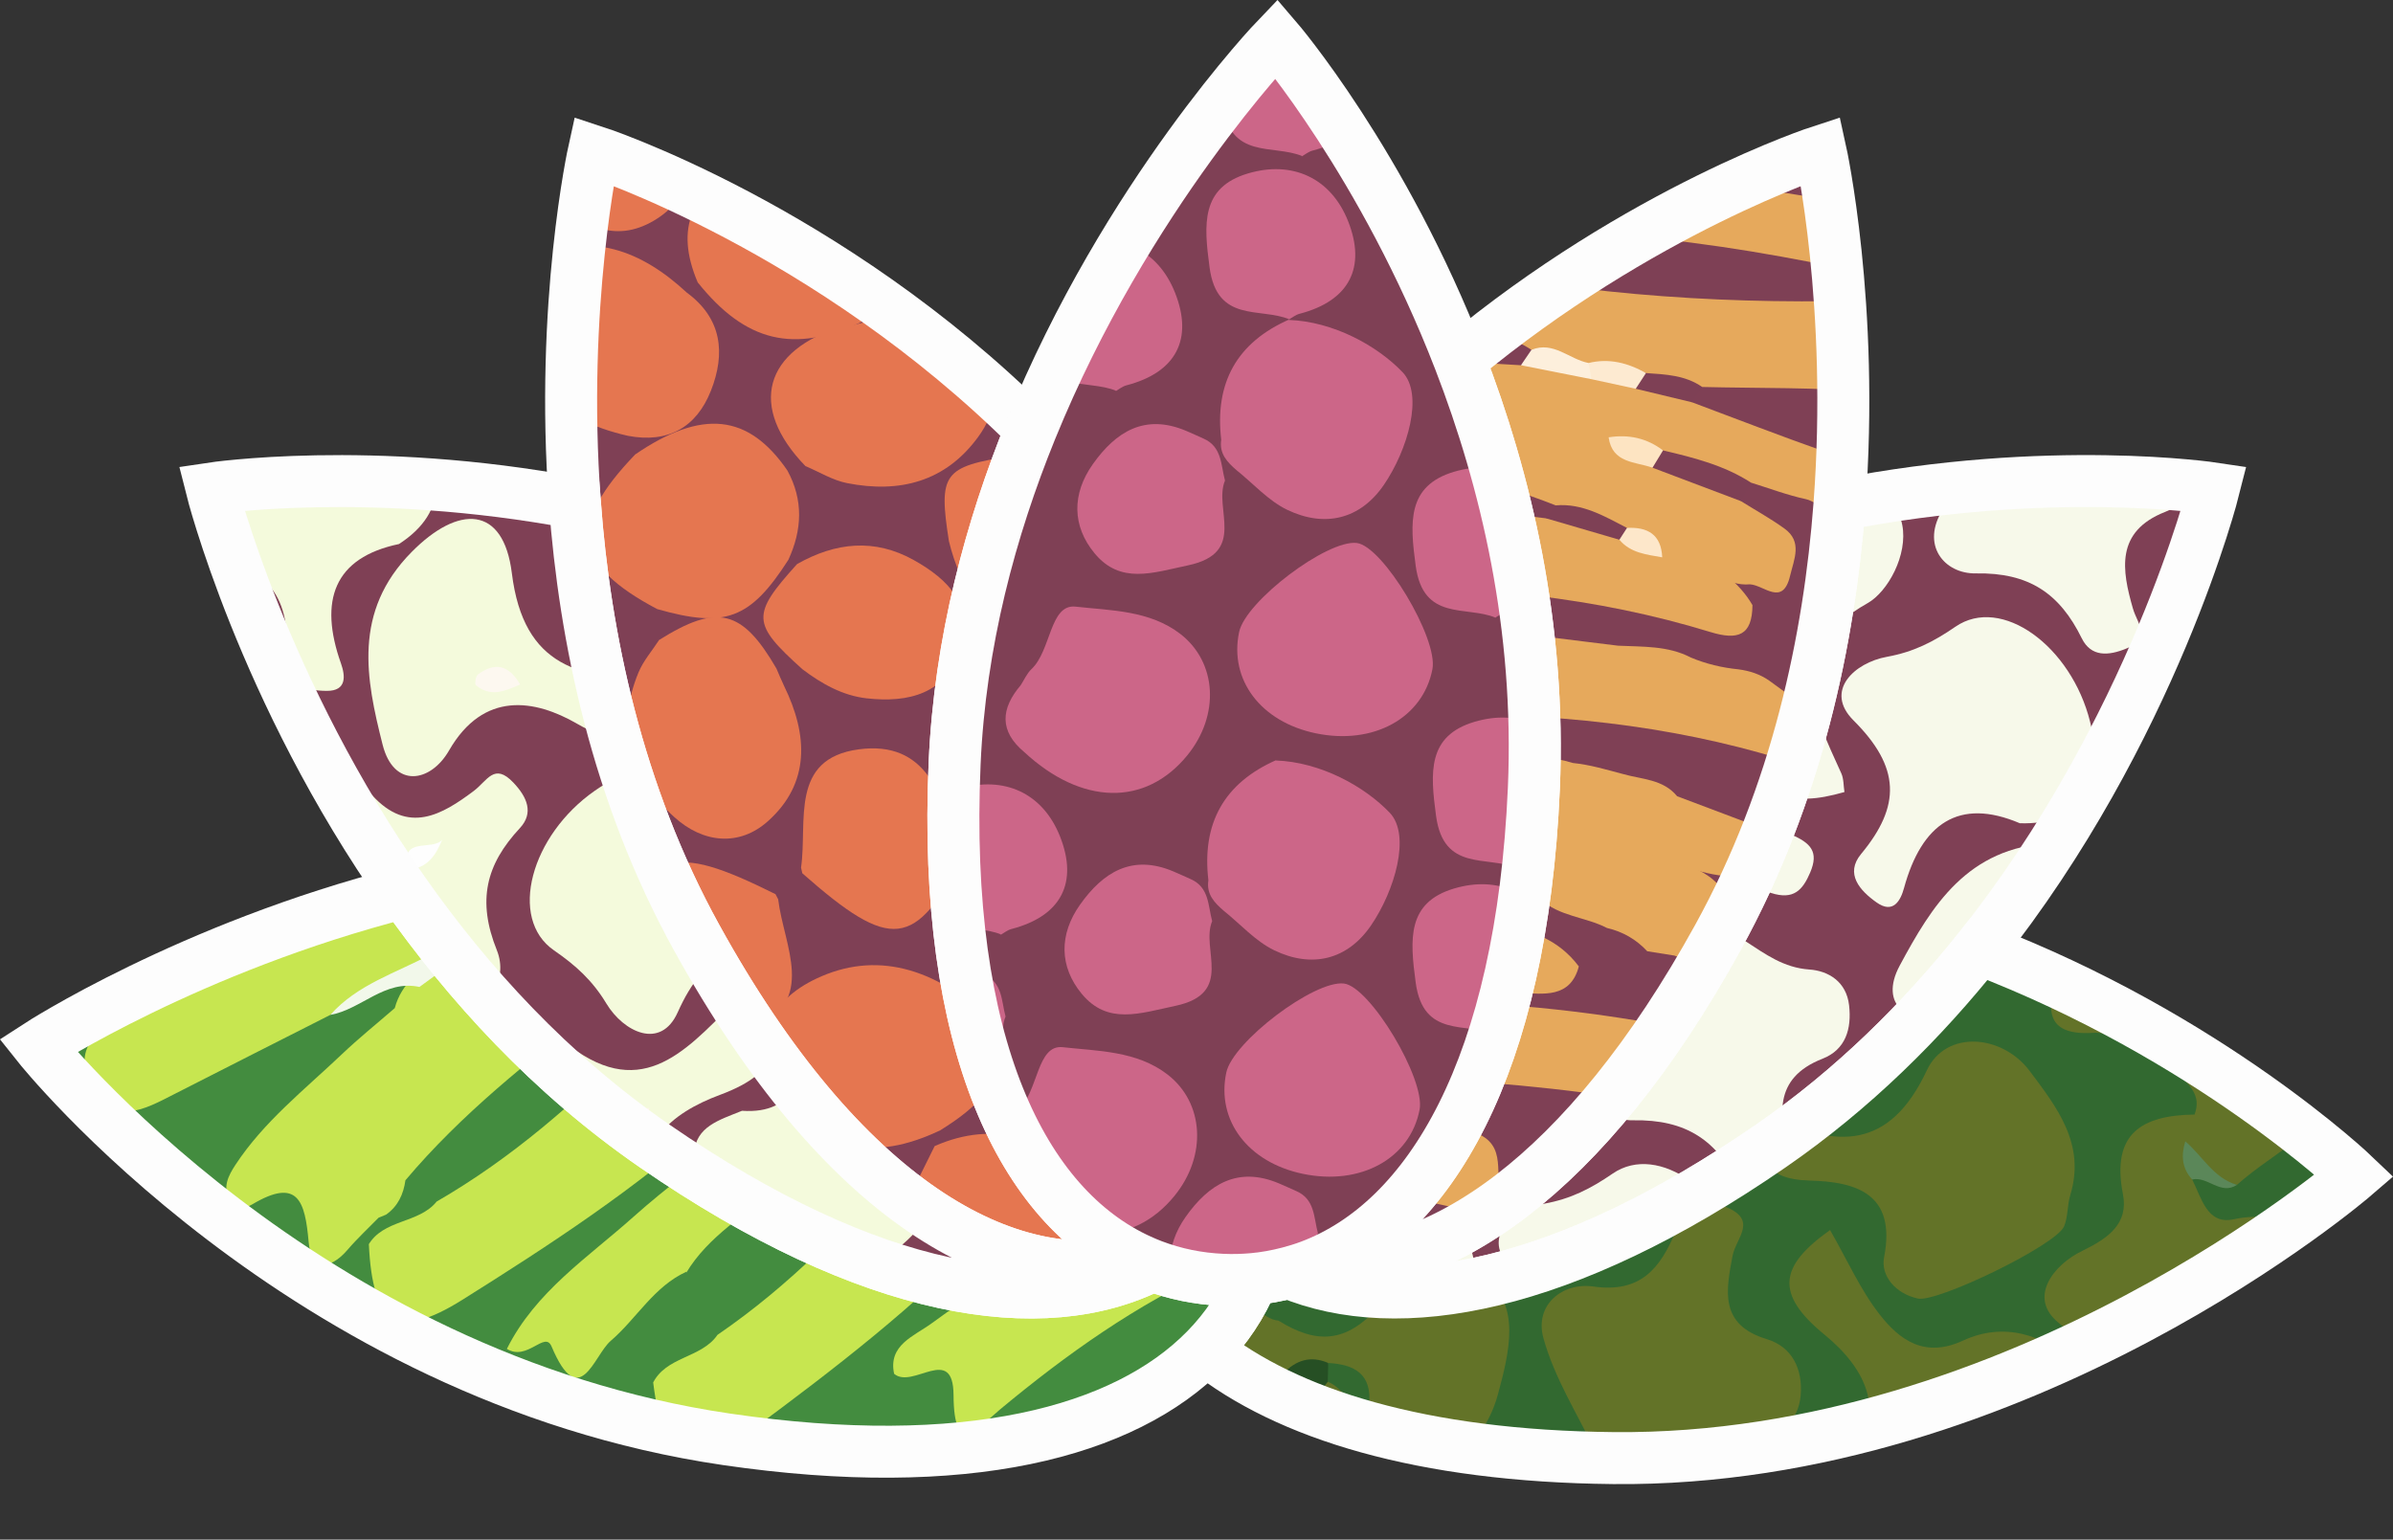 <!-- Generator: Adobe Illustrator 21.0.2, SVG Export Plug-In  -->
<svg version="1.1"
	 xmlns="http://www.w3.org/2000/svg" xmlns:xlink="http://www.w3.org/1999/xlink" xmlns:a="http://ns.adobe.com/AdobeSVGViewerExtensions/3.0/"
	 x="0px" y="0px" width="184.145px" height="118.484px" viewBox="0 0 184.145 118.484"
	 style="enable-background:new 0 0 184.145 118.484;" xml:space="preserve">
<rect x="0" y="0" width="184.145" height="118.484" fill="#333333" stroke="none"/>
<style type="text/css">
	.st0{clip-path:url(#SVGID_8_);fill:#F7F9EA;}
	.st1{clip-path:url(#SVGID_9_);fill:#8CC53E;}
	.st2{clip-path:url(#SVGID_9_);fill:#637328;}
	.st3{clip-path:url(#SVGID_9_);fill:#D2EB73;}
	.st4{clip-path:url(#SVGID_9_);fill:#5B8759;}
	.st5{clip-path:url(#SVGID_9_);fill:#DDF096;}
	.st6{clip-path:url(#SVGID_9_);fill:#264F24;}
	.st7{clip-path:url(#SVGID_9_);fill:#326930;}
	.st8{clip-path:url(#SVGID_10_);fill:#C7E650;}
	.st9{clip-path:url(#SVGID_10_);fill:#F2F8EA;}
	.st10{clip-path:url(#SVGID_11_);fill:#E57650;}
	.st11{clip-path:url(#SVGID_12_);fill:#FCEAD1;}
	.st12{clip-path:url(#SVGID_12_);fill:#F4FADC;}
	.st13{clip-path:url(#SVGID_12_);fill:#FDF5EA;}
	.st14{clip-path:url(#SVGID_12_);fill:#FCF1E1;}
	.st15{clip-path:url(#SVGID_12_);fill:#FEFEFE;}
	.st16{clip-path:url(#SVGID_12_);fill:#FDF8F0;}
	.st17{clip-path:url(#SVGID_13_);fill:#E6A95C;}
	.st18{clip-path:url(#SVGID_13_);fill:#7E4055;}
	.st19{clip-path:url(#SVGID_13_);fill:#FDEFDC;}
	.st20{clip-path:url(#SVGID_13_);fill:#FDEAD1;}
	.st21{clip-path:url(#SVGID_13_);fill:#FDE7CA;}
	.st22{clip-path:url(#SVGID_13_);fill:#FDE4C2;}
	.st23{clip-path:url(#SVGID_14_);fill:#CC6688;}
	.st24{clip-path:url(#SVGID_16_);fill:#F7F9EA;}
	.st25{clip-path:url(#SVGID_18_);fill:#8CC53E;}
	.st26{clip-path:url(#SVGID_18_);fill:#637328;}
	.st27{clip-path:url(#SVGID_18_);fill:#D2EB73;}
	.st28{clip-path:url(#SVGID_18_);fill:#5B8759;}
	.st29{clip-path:url(#SVGID_18_);fill:#DDF096;}
	.st30{clip-path:url(#SVGID_18_);fill:#264F24;}
	.st31{clip-path:url(#SVGID_18_);fill:#326930;}
	.st32{clip-path:url(#SVGID_20_);fill:#C7E650;}
	.st33{clip-path:url(#SVGID_20_);fill:#F2F8EA;}
	.st34{clip-path:url(#SVGID_22_);fill:#E57650;}
	.st35{clip-path:url(#SVGID_24_);fill:#FCEAD1;}
	.st36{clip-path:url(#SVGID_24_);fill:#F4FADC;}
	.st37{clip-path:url(#SVGID_24_);fill:#FDF5EA;}
	.st38{clip-path:url(#SVGID_24_);fill:#FCF1E1;}
	.st39{clip-path:url(#SVGID_24_);fill:#FEFEFE;}
	.st40{clip-path:url(#SVGID_24_);fill:#FDF8F0;}
	.st41{clip-path:url(#SVGID_26_);fill:#E6A95C;}
	.st42{clip-path:url(#SVGID_26_);fill:#7E4055;}
	.st43{clip-path:url(#SVGID_26_);fill:#FDEFDC;}
	.st44{clip-path:url(#SVGID_26_);fill:#FDEAD1;}
	.st45{clip-path:url(#SVGID_26_);fill:#FDE7CA;}
	.st46{clip-path:url(#SVGID_26_);fill:#FDE4C2;}
	.st47{clip-path:url(#SVGID_28_);fill:#CC6688;}
</style>
<defs>
</defs>
<g>
	<defs>
		<path id="SVGID_7_" d="M132.195,72.149c-10.202,18.501-21.677,26.051-31.383,25.283c-0.541,0.204-1.091,0.371-1.646,0.516
			c8.447,3.515,21.205,1.21,37.096-9.749c6.372-4.393,11.667-9.686,16.037-15.169c13.405-16.819,18.066-35.438,18.066-35.438
			s-12.666-1.915-28.818,1.275C140.766,49.18,138.292,61.096,132.195,72.149z"/>
	</defs>
	<use xlink:href="#SVGID_7_"  style="overflow:visible;fill:#7F4055;"/>
	<clipPath id="SVGID_8_">
		<use xlink:href="#SVGID_7_"  style="overflow:visible;"/>
	</clipPath>
	<path class="st0" d="M141.933,60.954c-4.28,1.222-6.438,0.458-6.401-4.735c0.028-3.911-1.116-8.099-6.746-7.879
		c-1.825,0.071-3.315-0.98-3.658-2.77c-0.309-1.618,0.966-2.573,2.254-3.51c4.141-3.014,7.961-6.569,13.837-4.745
		c2.068,0.642,4.683,0.624,5.162,3.078c0.45,2.307-1.113,5.146-2.656,6.018c-6.585,3.722-4.213,8.306-2.036,13.1
		C141.883,59.937,141.856,60.462,141.933,60.954z"/>
	<path class="st0" d="M155.428,63.355c-4.706-2.004-7.556,0.04-8.911,4.988c-0.261,0.953-0.822,2.014-2.102,1.113
		c-1.293-0.911-2.464-2.211-1.2-3.735c3.07-3.703,3.038-6.666-0.584-10.28c-2.28-2.274,0.068-4.441,2.574-4.895
		c2.053-0.372,3.582-1.156,5.27-2.316c3.535-2.432,8.908,1.48,10.364,7.324C162.047,60.409,160.037,63.518,155.428,63.355z"/>
	<path class="st0" d="M133.783,57.367c-1.757,3.823,0.979,5.545,4.023,6.847c1.546,0.661,2.171,1.342,1.49,2.934
		c-0.579,1.353-1.271,2.134-3.015,1.572c-3.415-1.1-6.403-0.577-8.749,2.557c-0.765,1.022-2.582,1.623-3.584,0.522
		c-2.628-2.885-4.724-6.423-5.007-10.21c-0.264-3.533,1.914-6.196,6.08-6.419c0.827-0.044,1.605-1.014,2.405-1.557
		c1.42-0.963,2.92-1.687,4.632-0.861C133.909,53.644,133.743,55.413,133.783,57.367z"/>
	<path class="st0" d="M155.641,30.299c1.691,0.02,3.381,0.039,5.072,0.059c1.513,0.979,2.917,2.029,4.894,2.166
		c1.484,0.102,2.855,0.942,3.062,2.752c0.207,1.81-0.259,3.416-2.048,4.115c-3.867,1.511-3.332,4.513-2.492,7.43
		c0.365,1.269,1.501,2.253-0.485,3.082c-1.398,0.583-2.737,0.666-3.449-0.781c-1.693-3.438-4.039-5.069-8.152-4.995
		c-2.416,0.044-4.307-2.187-2.499-4.986C151.484,36.139,150.659,31.192,155.641,30.299z"/>
	<path class="st0" d="M167.091,63.007c-2.91-2.164-4.988-3.62-0.937-6.925c2.867-2.339,4.94-5.791,1.559-9.933
		c-1.818-2.227-1.21-5.011,2.23-4.614c5.198,0.599,10.386,1.482,13.069,7.349c2.136,4.672,0.863,7.894-4.256,6.641
		C171.595,53.771,169.29,57.603,167.091,63.007z"/>
	<path class="st0" d="M165.084,84.896c-3.086,1.904-5.207,3.298-6.781-1.687c-1.114-3.528-3.557-6.73-8.655-5.118
		c-2.741,0.867-5.104-0.726-3.464-3.777c2.477-4.609,5.213-9.104,11.657-9.43c5.13-0.259,7.655,2.114,4.599,6.408
		C158.165,77.298,160.876,80.856,165.084,84.896z"/>
	<path class="st0" d="M161.484,43.217c-0.923-0.857-1.666-1.862-1.208-3.226C162.96,40.233,160.913,42.177,161.484,43.217z"/>
	<path class="st0" d="M115.554,103.042c-4.28,1.222-6.438,0.458-6.401-4.735c0.028-3.911-1.116-8.099-6.746-7.879
		c-1.825,0.071-3.315-0.98-3.658-2.77c-0.309-1.618,0.966-2.573,2.254-3.51c4.141-3.014,7.961-6.569,13.837-4.745
		c2.068,0.642,4.683,0.624,5.162,3.078c0.45,2.307-1.113,5.146-2.656,6.018c-6.585,3.722-4.213,8.306-2.036,13.1
		C115.504,102.025,115.477,102.55,115.554,103.042z"/>
	<path class="st0" d="M129.048,105.444c-4.706-2.004-7.556,0.04-8.911,4.988c-0.261,0.953-0.822,2.014-2.102,1.113
		c-1.293-0.911-2.464-2.211-1.2-3.735c3.07-3.703,3.038-6.666-0.584-10.28c-2.28-2.274,0.068-4.441,2.574-4.895
		c2.053-0.372,3.582-1.156,5.27-2.316c3.535-2.432,8.908,1.48,10.364,7.324C135.668,102.497,133.658,105.606,129.048,105.444z"/>
	<path class="st0" d="M107.404,99.455c-1.757,3.823,0.979,5.545,4.023,6.847c1.546,0.661,2.171,1.342,1.49,2.934
		c-0.579,1.353-1.271,2.134-3.015,1.572c-3.415-1.1-6.403-0.577-8.749,2.557c-0.765,1.022-2.582,1.623-3.584,0.522
		c-2.628-2.885-4.724-6.423-5.007-10.21c-0.264-3.533,1.914-6.196,6.08-6.419c0.827-0.044,1.605-1.014,2.405-1.557
		c1.42-0.963,2.92-1.687,4.632-0.861C107.529,95.733,107.363,97.501,107.404,99.455z"/>
	<path class="st0" d="M129.262,72.387c1.691,0.02,3.381,0.039,5.072,0.059c1.513,0.979,2.917,2.029,4.894,2.166
		c1.484,0.102,2.855,0.942,3.062,2.752c0.207,1.81-0.259,3.416-2.048,4.115c-3.867,1.511-3.332,4.513-2.492,7.43
		c0.365,1.269,1.501,2.253-0.485,3.082c-1.398,0.583-2.737,0.666-3.449-0.781c-1.693-3.438-4.039-5.069-8.152-4.995
		c-2.416,0.044-4.307-2.187-2.499-4.986C125.105,78.227,124.279,73.28,129.262,72.387z"/>
	<path class="st0" d="M140.711,105.095c-2.91-2.164-4.988-3.62-0.937-6.925c2.867-2.339,4.94-5.791,1.559-9.933
		c-1.818-2.227-1.21-5.011,2.23-4.614c5.198,0.599,10.386,1.482,13.069,7.349c2.136,4.672,0.863,7.894-4.256,6.641
		C145.216,95.859,142.911,99.692,140.711,105.095z"/>
	<path class="st0" d="M135.105,85.305c-0.923-0.857-1.666-1.862-1.208-3.226C136.581,82.321,134.534,84.266,135.105,85.305z"/>
	<use xlink:href="#SVGID_7_"  style="overflow:visible;fill:none;stroke:#FDFDFD;stroke-width:4;stroke-miterlimit:10;"/>
</g>
<g>
	<defs>
		<path id="SVGID_6_" d="M181.173,90.474c0,0-11.151-10.679-28.875-17.445c-4.37,5.483-9.665,10.777-16.037,15.169
			c-15.891,10.959-28.649,13.264-37.096,9.749c-0.908,0.238-1.831,0.405-2.77,0.489c-0.821,1.982-2.025,3.802-3.61,5.42
			c6.236,4.977,16.59,8.209,31.362,8.356C155.625,112.527,181.173,90.474,181.173,90.474z"/>
	</defs>
	<use xlink:href="#SVGID_6_"  style="overflow:visible;fill:#326930;"/>
	<clipPath id="SVGID_9_">
		<use xlink:href="#SVGID_6_"  style="overflow:visible;"/>
	</clipPath>
	<path class="st1" d="M76.22,99.422c5.797-3.348,10.773-7.706,15.446-12.454c1.475-1.499,3.154-4.191,3.674,0.733
		c0.418,3.957,3.165,0.104,4.716,1.178c0.692,2.167-1.242,3.03-2.493,4.159c-5.94,5.357-12.618,9.714-19.365,13.945
		c-4.99,3.13-6.909,1.913-7.193-4.284c0,0-0.066,0.108-0.066,0.108C72.104,100.749,74.839,101.142,76.22,99.422z"/>
	<path class="st2" d="M168.692,90.774c0.718,1.394,1.139,3.496,3.171,3.063c4.153-0.885,5.865,1.501,7.204,4.687
		c-2.38,2.789-4.76,5.578-7.141,8.367c-6.179,2.822-9.751-2.012-13.534-5.108c-2.356-1.928-0.368-4.451,1.832-5.515
		c2.029-0.982,3.581-2.104,3.139-4.369c-0.912-4.677,1.463-6.072,5.507-6.124c0.347,0.803,0.216,1.64,0.193,2.473
		C169.097,89.115,168.839,89.936,168.692,90.774z"/>
	<path class="st2" d="M140.826,94.662c1.32,2.299,2.326,4.589,3.818,6.501c1.551,1.987,3.478,3.372,6.427,2.001
		c3.071-1.427,6.172-0.499,8.463,1.705c1.432,1.378-1.568,7.581-3.634,9.326c-3.375,2.852-7.685,2.728-11.503,4.121
		c-1.089,0.397-2.386,0.114-3.006-1.127c-0.718-1.438-0.79-3.053,0.345-4.21c3.956-4.035,1.73-7.757-1.324-10.254
		C136.536,99.555,136.938,97.424,140.826,94.662z"/>
	<path class="st2" d="M136.25,85.89c5.02,2.447,9.139,2.647,12.017-3.509c1.469-3.143,5.802-2.788,7.924,0.045
		c2.102,2.806,4.314,5.621,3.121,9.543c-0.237,0.777-0.169,1.661-0.473,2.401c-0.593,1.446-9.764,5.887-11.251,5.564
		c-1.73-0.377-2.882-1.752-2.603-3.185c0.958-4.918-2.196-5.798-5.698-5.894C135.572,90.753,135.239,88.99,136.25,85.89z"/>
	<path class="st2" d="M122.567,111.307c-1.152-2.433-2.95-5.251-3.799-8.331c-0.707-2.565,1.482-4.303,3.835-3.968
		c3.661,0.521,5.144-1.416,6.318-4.182c0.695-1.636,1.263-2.886,3.634-2.038c2.866,1.025,1.032,2.457,0.77,3.85
		c-0.505,2.678-1.04,5.309,2.627,6.418c1.964,0.594,2.786,2.313,2.612,4.337c-0.167,1.945-1.504,3.025-3.289,3.185
		c-1.614,0.144-2.662,1.003-3.917,1.825C128.511,114.271,125.673,113.739,122.567,111.307z"/>
	<path class="st2" d="M168.161,87.834c0.236-0.686,0.473-1.372,0.709-2.059c0.731-1.936-1.115-2.644-1.849-3.882
		c0.005-0.452,0.174-0.825,0.535-1.106c0.472-0.085,0.913,0.066,1.36,0.176c-0.274-0.371-0.704-0.417-1.112-0.53
		c-1.2,0.027-2.389,0.067-3.578,0.037c-1.032-0.351-2.088-1.059-3.09-0.989c-3.589,0.25-3.716-1.605-2.872-4.233
		c1.47-1.616,2.622,0.121,3.918,0.363c0.55,0.281,1.017,0.739,1.679,0.788c2.883,1.795,5.209,1.783,7.727-1.1
		c2.041-2.336,5.671-4.002,8.26-2.057c2.634,1.979,1.805,5.537,0.895,8.859c-1.312,4.789-5.503,6.302-8.606,9.083
		C170.306,90.67,168.786,89.783,168.161,87.834z"/>
	<path class="st3" d="M164.227,80.471c0.976-1.029,2.107-1.398,3.463-0.812c0.079,0.485,0.44,0.976-0.032,1.449
		c-0.212,0.262-0.423,0.524-0.635,0.786C165.873,81.846,164.941,81.371,164.227,80.471z"/>
	<path class="st4" d="M168.161,87.834c1.32,1.123,2.158,2.819,3.977,3.35c-1.265,0.835-2.248-0.684-3.446-0.411
		C167.893,89.907,167.832,88.906,168.161,87.834z"/>
	<path class="st5" d="M167.657,81.108c0.011-0.483,0.022-0.966,0.032-1.449c2.021,0.116,3.409,0.841,3.142,3.28
		C169.31,83.037,168.793,81.524,167.657,81.108z"/>
	<path class="st2" d="M102.678,113.067c0.236-0.686,0.473-1.372,0.709-2.059c0.731-1.936-1.115-2.644-1.849-3.882
		c0.005-0.452,0.174-0.825,0.535-1.106c0.472-0.085,0.913,0.066,1.36,0.176c-0.274-0.371-0.704-0.417-1.112-0.53
		c-1.2,0.027-2.389,0.067-3.578,0.037c-1.032-0.351-2.088-1.059-3.09-0.989c-3.589,0.25-3.716-1.605-2.872-4.233
		c1.47-1.616,2.622,0.121,3.918,0.363c0.55,0.281,1.017,0.739,1.679,0.788c2.883,1.795,5.209,1.783,7.727-1.1
		c2.041-2.336,5.671-4.002,8.26-2.057c2.634,1.979,1.805,5.537,0.895,8.859c-1.312,4.789-5.503,6.302-8.606,9.083
		C104.823,115.902,103.303,115.016,102.678,113.067z"/>
	<path class="st6" d="M98.744,105.703c0.976-1.029,2.107-1.398,3.463-0.812c0.079,0.485,0.44,0.976-0.032,1.449
		c-0.212,0.262-0.423,0.524-0.635,0.786C100.39,107.079,99.458,106.604,98.744,105.703z"/>
	<path class="st7" d="M102.174,106.341c0.011-0.483,0.022-0.966,0.032-1.449c2.021,0.116,3.409,0.841,3.142,3.28
		C103.827,108.27,103.31,106.757,102.174,106.341z"/>
	<use xlink:href="#SVGID_6_"  style="overflow:visible;fill:none;stroke:#FDFDFD;stroke-width:4;stroke-miterlimit:10;"/>
</g>
<g>
	<defs>
		<path id="SVGID_5_" d="M94.058,98.49c-1.866-0.081-3.664-0.45-5.37-1.1c-8.414,4.278-21.635,2.304-38.304-9.192
			c-8.044-5.546-14.378-12.525-19.291-19.513C14.556,72.915,2.935,80.464,2.935,80.464s20.278,25.515,52.971,30.303
			c18.389,2.691,30.62-0.522,36.879-6.91c1.585-1.618,2.789-3.438,3.61-5.42C95.625,98.505,94.845,98.524,94.058,98.49z"/>
	</defs>
	<use xlink:href="#SVGID_5_"  style="overflow:visible;fill:#438C3F;"/>
	<clipPath id="SVGID_10_">
		<use xlink:href="#SVGID_5_"  style="overflow:visible;"/>
	</clipPath>
	<path class="st8" d="M29.132,93.714c-0.799,0.82-1.644,1.6-2.386,2.467c-1.414,1.652-2.809,1.52-2.995-0.597
		c-0.276-3.135-0.811-5-4.35-2.892c-0.566,0.337-1.28,0.426-1.709-0.289c-0.604-1.007-0.113-1.938,0.42-2.751
		c2.192-3.341,5.328-5.793,8.181-8.506c1.309-1.244,2.72-2.38,4.085-3.565c0.517-1.931,2.002-3.001,3.557-4.01
		c2.069-1.589,4.273-2.996,6.288-4.664c1.648-1.12,3.488-1.452,5.438-1.326c5.469,4.173,5.474,5.99,0.266,10.005
		c-5.24,4.039-10.432,8.15-14.729,13.247c-0.151,1.075-0.572,1.997-1.488,2.642C29.519,93.558,29.325,93.636,29.132,93.714z"/>
	<path class="st8" d="M25.419,78.104c-4.001,2.031-8.007,4.054-12.003,6.096c-2.281,1.165-4.73,2.574-6.386-0.626
		c-1.609-3.11,0.783-4.595,3.064-5.755c9.666-4.916,18.667-10.826,27.058-17.691c1.672-1.368,3.349-2.469,2.875,1.344
		c-0.453,3.641,1.802,2.172,3.398,1.549c2.808-1.097,3.038-0.213,1.66,2.039c-0.341,1.866-2.094,2.194-3.343,3.073
		c-2.556,2.335-5.742,3.788-8.384,6.003C30.767,75.571,27.662,75.975,25.419,78.104z"/>
	<path class="st8" d="M33.599,92.471c5.797-3.348,10.773-7.706,15.446-12.454c1.475-1.499,3.154-4.191,3.674,0.733
		c0.418,3.957,3.165,0.104,4.716,1.178c0.692,2.167-1.242,3.03-2.493,4.159c-5.94,5.357-12.618,9.714-19.365,13.945
		c-4.99,3.13-6.909,1.913-7.193-4.284c0,0-0.066,0.108-0.066,0.108C29.483,93.798,32.218,94.191,33.599,92.471z"/>
	<path class="st8" d="M55.212,102.728c5.524-3.781,10.152-8.508,14.448-13.599c1.356-1.607,2.824-4.42,3.719,0.449
		c0.719,3.914,3.163-0.139,4.792,0.814c0.855,2.108-1.006,3.117-2.167,4.338c-5.512,5.795-11.837,10.651-18.241,15.386
		c-4.736,3.503-6.743,2.436-7.499-3.722c0,0-0.057,0.112-0.057,0.112C51.21,104.365,53.967,104.548,55.212,102.728z"/>
	<path class="st8" d="M93.574,97.618c-6.103,2.751-11.49,6.59-16.615,10.846c-1.618,1.343-3.558,3.854-3.582-1.096
		c-0.02-3.979-3.138-0.42-4.574-1.644c-0.471-2.225,1.538-2.891,2.897-3.889c6.446-4.736,13.526-8.403,20.662-11.939
		c5.278-2.615,7.066-1.212,6.728,4.982c0,0,0.076-0.101,0.076-0.101C97.801,96.71,95.119,96.045,93.574,97.618z"/>
	<path class="st8" d="M52.836,97.861c-2.528,1.146-3.843,3.615-5.842,5.33c-1.309,1.123-2.399,5.525-4.554,0.422
		c-0.515-1.219-1.871,1.169-3.437,0.197c2.2-4.408,6.246-7.042,9.72-10.146c2.595-2.319,5.422-4.381,8.176-6.52
		c1.441-1.119,3.094-2.64,4.72-0.617c1.835,2.283-0.29,3.502-1.782,4.819c-2.414,2.132-5.318,3.749-7.038,6.619L52.836,97.861z"/>
	<path class="st9" d="M25.419,78.104c2.097-2.365,5.097-3.232,7.752-4.671c1.006-0.581,1.836-2.335,3.208-0.481
		c-1.367,1.001-2.733,2.002-4.1,3.002C29.585,75.373,27.8,77.688,25.419,78.104z"/>
	<use xlink:href="#SVGID_5_"  style="overflow:visible;fill:none;stroke:#FDFDFD;stroke-width:4;stroke-miterlimit:10;"/>
</g>
<g>
	<defs>
		<path id="SVGID_4_" d="M53.602,72.149c11.182,20.277,23.893,27.408,34.13,24.841C78.691,92.885,72.514,80.375,73.46,58.75
			c0.408-9.35,2.769-18.062,5.876-25.701C63.704,17.472,45.699,11.636,45.699,11.636S43.1,23.379,44.237,38.705
			C45.004,49.056,47.473,61.039,53.602,72.149z"/>
	</defs>
	<use xlink:href="#SVGID_4_"  style="overflow:visible;fill:#7F4055;"/>
	<clipPath id="SVGID_11_">
		<use xlink:href="#SVGID_4_"  style="overflow:visible;"/>
	</clipPath>
	<path class="st10" d="M40.78,19.837c4.671-2.047,8.561-0.571,12.059,2.672c2.727,1.999,3,4.69,1.867,7.56
		c-1.116,2.828-3.307,4.059-6.384,3.471c-5.436-1.227-8.77-4.391-9.32-10.119C39.595,22.226,40.188,21.032,40.78,19.837z"/>
	<path class="st10" d="M71.924,88.199c4.671-2.047,8.561-0.571,12.059,2.672c2.727,1.999,3,4.69,1.867,7.56
		c-1.116,2.828-3.307,4.059-6.384,3.471c-5.436-1.227-8.77-4.391-9.32-10.119C70.74,90.588,71.332,89.394,71.924,88.199z"/>
	<path class="st10" d="M64.912,25.081c0.326-0.039,0.664-0.034,0.976-0.122c3.785-1.069,7.291-0.828,9.774,2.623
		c1.417,1.968,0.989,4.144-0.378,6.026c-2.527,3.477-6.071,4.367-10.106,3.571c-1.109-0.219-2.134-0.861-3.198-1.309
		C57.558,31.309,58.744,26.944,64.912,25.081z"/>
	<path class="st10" d="M53.69,21.731c-1.802-4.217-0.429-7.145,3.525-8.834c4.467-1.908,9.071-0.538,13.363,3.78l0.143,0.441
		c0.812,3.807-1.541,5.87-4.407,7.649C61.108,27.231,57.369,26.332,53.69,21.731z"/>
	<path class="st10" d="M59.726,83.953c-1.802-4.217-0.429-7.145,3.524-8.834c4.467-1.908,9.071-0.538,13.363,3.78l0.143,0.441
		c0.812,3.807-1.541,5.87-4.407,7.649C67.144,89.452,63.404,88.553,59.726,83.953z"/>
	<path class="st10" d="M50.57,46.873c-6.455-3.413-6.891-6.485-1.689-11.901c5.138-3.506,8.712-3.128,11.711,1.238
		c1.241,2.277,1.135,4.569,0.075,6.871C57.737,47.648,55.815,48.37,50.57,46.873z"/>
	<path class="st10" d="M59.746,51.445c0.198,0.452,0.38,0.912,0.596,1.356c1.829,3.741,2.026,7.465-1.246,10.394
		c-2.2,1.97-4.989,1.703-7.209-0.315c-3.353-3.047-4.565-6.774-2.751-11.136c0.372-0.895,1.048-1.665,1.583-2.492
		C55.206,46.44,57.107,46.902,59.746,51.445z"/>
	<path class="st10" d="M61.74,67.207c0,0-0.098-0.434-0.098-0.432c0.507-3.544-0.909-8.401,4.458-9.109
		c5.167-0.682,6.456,3.527,7.491,7.527c0.069,0.267,0.413,0.464,0.63,0.693c0,0-0.037-0.105-0.037-0.105
		C70.411,73.024,68.585,73.233,61.74,67.207z"/>
	<path class="st10" d="M59.675,68.813c0,0,0.206,0.394,0.206,0.393c0.421,3.555,3.04,7.884-1.965,9.949
		c-4.818,1.988-7.146-1.747-9.174-5.347c-0.136-0.241-0.519-0.342-0.787-0.508c0,0,0.063,0.092,0.063,0.092
		C49.8,65.422,51.511,64.75,59.675,68.813z"/>
	<path class="st10" d="M61.334,43.411c2.949-1.673,5.962-2.004,9.002-0.298c2.648,1.486,4.652,3.494,3.59,6.819
		c-1.112,3.484-4.018,4.167-7.23,3.811c-1.84-0.204-3.465-1.117-4.945-2.237C57.834,47.979,57.801,47.328,61.334,43.411z"/>
	<path class="st10" d="M77.803,35.101c3.343,0.562,5.89,2.205,7.173,5.446c1.118,2.823,1.406,5.646-1.515,7.556
		c-3.06,2.002-5.746,0.7-8.014-1.603c-1.299-1.319-1.984-3.052-2.427-4.855C72.206,36.438,72.59,35.912,77.803,35.101z"/>
	<path class="st10" d="M44.943,3.801c3.343,0.562,5.89,2.205,7.173,5.446c1.118,2.823,1.406,5.646-1.515,7.556
		c-3.06,2.002-5.746,0.7-8.014-1.603c-1.299-1.319-1.984-3.052-2.427-4.855C39.346,5.138,39.73,4.612,44.943,3.801z"/>
	<use xlink:href="#SVGID_4_"  style="overflow:visible;fill:none;stroke:#FDFDFD;stroke-width:4;stroke-miterlimit:10;"/>
</g>
<g>
	<defs>
		<path id="SVGID_3_" d="M50.383,88.198c16.669,11.496,29.89,13.469,38.304,9.192c-0.322-0.123-0.64-0.258-0.956-0.401
			c-10.236,2.568-22.947-4.563-34.13-24.841c-6.129-11.11-8.598-23.093-9.365-33.443C28.5,35.749,16.28,37.591,16.28,37.591
			s3.897,15.569,14.813,31.094C36.006,75.673,42.339,82.652,50.383,88.198z"/>
	</defs>
	<use xlink:href="#SVGID_3_"  style="overflow:visible;fill:#7F4055;"/>
	<clipPath id="SVGID_12_">
		<use xlink:href="#SVGID_3_"  style="overflow:visible;"/>
	</clipPath>
	<path class="st11" d="M24.029,74.68c-0.298,0.087-0.594,0.178-0.89,0.274c-0.593-1.558-1.185-3.115-1.778-4.673
		c0.312-0.107,0.618-0.228,0.919-0.363C24.239,71,24.861,72.573,24.029,74.68z"/>
	<path class="st12" d="M57.555,76.592c2.664,3.566,2.718,5.854-2.15,7.666c-3.665,1.364-7.173,3.923-4.965,9.107
		c0.716,1.681,0.263,3.447-1.289,4.404c-1.403,0.865-2.748,0.012-4.082-0.859c-4.289-2.798-8.97-5.105-9.355-11.246
		c-0.135-2.161-1.082-4.598,1.042-5.919c1.996-1.241,5.206-0.79,6.569,0.342c5.82,4.831,9.262,0.984,12.968-2.755
		C56.622,77.001,57.123,76.839,57.555,76.592z"/>
	<path class="st12" d="M55.001,63.125c-0.2,5.111,2.724,7.047,7.83,6.555c0.983-0.095,2.175,0.052,1.787,1.569
		c-0.392,1.532-1.19,3.089-3.064,2.45c-4.552-1.553-7.311-0.47-9.4,4.201c-1.315,2.939-4.175,1.515-5.49-0.665
		c-1.078-1.787-2.354-2.937-4.039-4.101c-3.53-2.439-1.784-8.852,3.16-12.291C49.894,57.987,53.514,58.76,55.001,63.125z"/>
	<path class="st12" d="M30.7,41.869c-5.007,1.044-6.177,4.351-4.463,9.185c0.33,0.931,0.476,2.123-1.09,2.114
		c-1.582-0.009-3.285-0.406-3.119-2.379c0.404-4.793-1.316-7.207-6.353-8.102c-3.17-0.564-2.482-3.684-0.685-5.488
		c1.472-1.478,2.279-2.995,3.001-4.912c1.512-4.016,8.156-3.876,12.69,0.088C34.449,35.669,34.576,39.369,30.7,41.869z"/>
	<path class="st12" d="M57.1,85.484c4.198,0.283,4.835-2.887,4.97-6.195c0.069-1.68,0.482-2.507,2.212-2.436
		c1.47,0.06,2.446,0.429,2.541,2.259c0.186,3.583,1.738,6.19,5.501,7.268c1.227,0.352,2.435,1.836,1.763,3.164
		c-1.762,3.482-4.324,6.699-7.762,8.31c-3.209,1.503-6.472,0.414-8.161-3.4c-0.335-0.757-1.518-1.139-2.31-1.694
		c-1.405-0.985-2.615-2.129-2.452-4.023C53.576,86.691,55.288,86.218,57.1,85.484z"/>
	<path class="st12" d="M24.029,74.68c-0.583-1.587-1.166-3.174-1.748-4.762c0.377-1.762,0.859-3.448,0.284-5.345
		c-0.432-1.424-0.135-3.003,1.484-3.84c1.618-0.837,3.285-0.973,4.574,0.451c2.787,3.077,5.402,1.509,7.831-0.312
		c1.056-0.792,1.573-2.204,3.053-0.642c1.042,1.099,1.595,2.321,0.496,3.502c-2.612,2.805-3.302,5.577-1.77,9.395
		c0.9,2.243-0.512,4.803-3.772,4.108C30.965,76.489,26.635,79.02,24.029,74.68z"/>
	<path class="st12" d="M50.528,52.349c-0.988,3.489-1.61,5.95-6.139,3.338c-3.206-1.848-7.17-2.558-9.838,2.075
		c-1.435,2.491-4.253,2.913-5.106-0.444c-1.288-5.072-2.308-10.234,2.222-14.828c3.607-3.658,7.071-3.614,7.72,1.617
		C40.294,51.423,44.696,52.214,50.528,52.349z"/>
	<path class="st13" d="M49.978,85.249c-0.508,1.412-0.743,2.645-2.181,2.928c-0.111,0.022-0.453-0.462-0.469-0.724
		C47.222,85.662,48.537,85.61,49.978,85.249z"/>
	<path class="st14" d="M52.913,70.669c-0.336-0.846-0.205-1.427,0.484-1.716c1.094-0.46,1.778,0.215,2.392,0.989
		c0.433,0.547,0.053,0.893-0.362,1.109C54.44,71.566,53.618,71.104,52.913,70.669z"/>
	<path class="st15" d="M34.025,64.626c-0.473,1.168-1.148,2.219-2.586,2.277C30.712,64.307,33.257,65.529,34.025,64.626z"/>
	<path class="st16" d="M40.024,52.675c-1.181,0.523-2.27,0.999-3.398,0.06c-0.113-0.094-0.022-0.703,0.153-0.831
		C38.025,50.987,39.114,51.093,40.024,52.675z"/>
	<use xlink:href="#SVGID_3_"  style="overflow:visible;fill:none;stroke:#FDFDFD;stroke-width:4;stroke-miterlimit:10;"/>
</g>
<g>
	<defs>
		<path id="SVGID_2_" d="M118.033,60.696c-0.932,21.374-8.018,33.275-17.221,36.735c9.707,0.768,21.181-6.782,31.383-25.283
			c6.097-11.053,8.571-22.968,9.352-33.282c1.167-15.405-1.448-27.231-1.448-27.231s-13.837,4.486-27.781,16.082
			C115.881,36.936,118.577,48.222,118.033,60.696z"/>
	</defs>
	<use xlink:href="#SVGID_2_"  style="overflow:visible;fill:#7F4055;"/>
	<clipPath id="SVGID_13_">
		<use xlink:href="#SVGID_2_"  style="overflow:visible;"/>
	</clipPath>
	<path class="st17" d="M146.885,26.967c0.198,1.982,0.208,3.469-2.692,3.213c-4.38-0.387-8.802-0.29-13.206-0.399
		c-1.479-0.204-3.005,0.304-4.462-0.278c-1.458-0.392-2.945-0.622-4.447-0.775c-1.563-0.245-2.971-0.853-4.231-1.806
		c-3.681-2.415-9.041-1.722-11.577-6.256c0.987-2.388,3.031-1.706,4.717-1.421c10.372,1.754,20.804,2.696,31.325,2.648
		C145.703,21.878,147.101,23.707,146.885,26.967z"/>
	<path class="st17" d="M80.401,73.557c-0.461-1.938-0.67-3.41,2.239-3.544c4.392-0.202,8.762-0.889,13.141-1.37
		c1.493,0.004,2.938-0.703,4.459-0.321c1.497,0.193,3.002,0.223,4.511,0.174c1.581,0.034,3.059,0.448,4.434,1.225
		c3.971,1.901,9.19,0.498,12.309,4.653c-0.659,2.498-2.776,2.096-4.484,2.039c-10.514-0.352-20.978,0.109-31.398,1.562
		C82.252,78.442,80.623,76.816,80.401,73.557z"/>
	<path class="st17" d="M104.626,18.736c-2.694-2.126-2.214-3.519,1.036-4.034c13.472-2.135,26.792-1.291,40.07,1.765
		c3.372,0.776,2.076,3.183,2.716,4.959c-1.286,1.57-2.971,1.167-4.556,0.807C130.958,19.295,117.77,19.277,104.626,18.736z"/>
	<path class="st17" d="M71.719,89.232c-2.694-2.126-2.214-3.519,1.036-4.034c13.472-2.135,26.792-1.291,40.07,1.765
		c3.372,0.776,2.076,3.183,2.716,4.959c-1.286,1.57-2.971,1.167-4.556,0.807C98.052,89.791,84.863,89.773,71.719,89.232z"/>
	<path class="st17" d="M92.361,82.298c-2.694-2.126-2.214-3.519,1.036-4.034c13.472-2.135,26.792-1.291,40.07,1.765
		c3.372,0.776,2.076,3.183,2.716,4.959c-1.286,1.57-2.971,1.167-4.556,0.807C118.693,82.858,105.504,82.84,92.361,82.298z"/>
	<path class="st17" d="M134.855,46.569c-0.018,2.353-1.128,2.718-3.236,2.072c-8.819-2.706-17.926-3.579-27.083-3.459
		c-3.743,0.049-3.754-1.882-3.858-4.536c-0.138-3.526,2.272-2.608,4.07-2.432c4.751,0.465,9.486,1.106,14.227,1.677
		c1.905,0.093,3.842-0.011,5.611,0.914c1.165,0.488,2.382,0.777,3.641,0.904c0.869,0.113,1.684,0.373,2.405,0.886
		C132.201,43.747,133.849,44.818,134.855,46.569z"/>
	<path class="st17" d="M140.389,56.369c-0.018,2.353-1.128,2.718-3.236,2.072c-8.819-2.706-17.926-3.579-27.083-3.459
		c-3.743,0.049-3.754-1.882-3.858-4.536c-0.138-3.526,2.272-2.608,4.07-2.432c4.751,0.465,9.486,1.106,14.227,1.677
		c1.905,0.093,3.842-0.011,5.611,0.914c1.165,0.488,2.382,0.777,3.641,0.904c0.869,0.113,1.684,0.373,2.405,0.886
		C137.735,53.547,139.383,54.618,140.389,56.369z"/>
	<path class="st17" d="M129.99,43.222c-0.693-0.11-1.386-0.22-2.078-0.331c-0.85-0.912-1.882-1.508-3.098-1.79
		c-1.65-0.857-3.661-0.875-5.103-2.208c-5.04-1.993-10.259-3.193-15.647-3.82c-1.384-0.161-3.979,0.588-3.816-1.871
		c0.17-2.573,2.719-1.567,4.343-1.781c0.967-0.127,1.956-0.088,2.935-0.123c5.564-2.524,10.68-0.162,15.866,1.44
		c1.326,0.892,2.65,1.797,4.196,2.3c2.163,1.107,4.953,1.089,6.378,3.527c1.119,0.699,2.28,1.34,3.348,2.11
		c1.406,1.013,0.74,2.356,0.439,3.628c-0.568,2.408-2.001,0.725-3.091,0.665C132.825,45.133,131.577,43.723,129.99,43.222z"/>
	<path class="st17" d="M123.787,33.655c-5.343-1.318-10.714-2.448-16.262-2.357c-0.711-1.324-3.595-0.527-3.135-2.493
		c0.491-2.099,2.692-1.205,4.229-1.151c2.808,0.099,5.613,0.297,8.419,0.454c1.742-0.31,3.46-0.227,5.153,0.296
		c1.317,0.13,2.578,0.514,3.85,0.847c1.452,0.418,3.088,0.389,4.17,1.71c3.389,1.266,6.761,2.578,10.173,3.779
		c1.599,0.563,2.604,1.244,2.022,3.203c-0.831,2.795-2.284,0.719-3.429,0.473c-1.438-0.308-2.827-0.839-4.238-1.274
		c-2.43-0.001-4.586-1.032-6.809-1.807C126.606,34.637,125.048,34.511,123.787,33.655z"/>
	<path class="st17" d="M128.836,73.537c-0.693-0.11-1.386-0.22-2.078-0.331c-0.85-0.912-1.882-1.508-3.098-1.79
		c-1.65-0.857-3.661-0.875-5.103-2.208c-5.04-1.993-10.259-3.193-15.647-3.82c-1.384-0.161-3.979,0.588-3.816-1.871
		c0.17-2.573,2.719-1.567,4.343-1.781c0.967-0.127,1.956-0.088,2.935-0.123c5.564-2.524,10.68-0.162,15.866,1.44
		c1.326,0.892,2.65,1.797,4.196,2.3c2.163,1.107,4.953,1.089,6.378,3.527c1.119,0.699,2.28,1.34,3.348,2.11
		c1.406,1.013,0.74,2.357,0.439,3.628c-0.568,2.408-2.001,0.725-3.091,0.665C131.671,75.448,130.423,74.038,128.836,73.537z"/>
	<path class="st17" d="M122.633,63.97c-5.343-1.318-10.714-2.448-16.262-2.357c-0.711-1.324-3.595-0.527-3.135-2.493
		c0.491-2.099,2.692-1.205,4.229-1.151c2.808,0.099,5.613,0.297,8.419,0.454c1.742-0.31,3.46-0.227,5.153,0.296
		c1.317,0.13,2.578,0.514,3.85,0.847c1.452,0.418,3.088,0.389,4.17,1.71c3.389,1.266,6.761,2.578,10.173,3.779
		c1.599,0.563,2.604,1.244,2.022,3.203c-0.831,2.795-2.284,0.719-3.429,0.473c-1.438-0.308-2.827-0.839-4.238-1.274
		c-2.43-0.001-4.586-1.032-6.809-1.807C125.452,64.952,123.895,64.826,122.633,63.97z"/>
	<path class="st18" d="M104.626,18.736c12.485-1.982,24.788-0.631,37.048,1.904c2.213,0.458,4.375,1.79,6.775,0.786
		c-1.587,1.546-0.808,3.759-1.563,5.54c-0.387-2.252-1.094-3.889-3.987-3.821c-11.402,0.267-22.72-0.596-33.867-3.159
		c-1.06-0.244-1.941,0.044-2.761,0.678C105.722,20.022,105.174,19.379,104.626,18.736z"/>
	<path class="st18" d="M127.973,34.662c2.355,0.556,4.7,1.14,6.767,2.48c-0.258,0.474-0.517,0.949-0.775,1.423
		c-2.268-0.857-4.535-1.714-6.802-2.572C126.724,35.118,126.876,34.602,127.973,34.662z"/>
	<path class="st18" d="M119.71,38.893c2.069-0.178,3.759,0.843,5.49,1.734c0.398,0.686,0.438,1.141-0.587,0.909
		c-1.879-0.549-3.758-1.098-5.637-1.647C119.22,39.558,119.465,39.226,119.71,38.893z"/>
	<path class="st18" d="M130.212,30.961c-1.446-0.348-2.892-0.695-4.339-1.043c-0.397-0.832-0.363-1.383,0.786-1.208
		c1.505,0.104,3.022,0.16,4.327,1.071C130.729,30.174,130.47,30.567,130.212,30.961z"/>
	<path class="st19" d="M122.466,29.182c-1.809-0.358-3.619-0.716-5.428-1.074c0.27-0.395,0.539-0.791,0.809-1.186
		c1.703-0.695,2.916,0.737,4.395,1.012C122.648,28.29,122.722,28.706,122.466,29.182z"/>
	<path class="st20" d="M122.466,29.182c-0.075-0.416-0.149-0.832-0.224-1.248c1.585-0.383,3.037-0.007,4.417,0.777
		c-0.262,0.403-0.524,0.805-0.786,1.208C124.738,29.672,123.602,29.427,122.466,29.182z"/>
	<path class="st21" d="M124.613,41.537c0.196-0.303,0.392-0.607,0.587-0.91c1.604-0.084,2.634,0.519,2.711,2.264
		C126.715,42.676,125.475,42.567,124.613,41.537z"/>
	<path class="st22" d="M127.973,34.662c-0.27,0.444-0.54,0.888-0.81,1.331c-1.336-0.475-3.099-0.334-3.377-2.338
		C125.321,33.413,126.725,33.714,127.973,34.662z"/>
	<use xlink:href="#SVGID_2_"  style="overflow:visible;fill:none;stroke:#FDFDFD;stroke-width:4;stroke-miterlimit:10;"/>
</g>
<g>
	<defs>
		<path id="SVGID_1_" d="M73.46,58.75c-0.946,21.625,5.231,34.135,14.271,38.239c0.315,0.143,0.634,0.278,0.956,0.401
			c1.707,0.65,3.505,1.018,5.37,1.1c0.787,0.034,1.567,0.016,2.337-0.053c0.939-0.083,1.862-0.251,2.77-0.489
			c0.555-0.145,1.105-0.313,1.646-0.516c9.203-3.46,16.289-15.361,17.221-36.735c0.545-12.475-2.152-23.76-5.716-32.978
			C106.448,12.54,98.224,2.973,98.224,2.973S86.68,14.995,79.336,33.049C76.229,40.688,73.868,49.4,73.46,58.75z"/>
	</defs>
	<use xlink:href="#SVGID_1_"  style="overflow:visible;fill:#7F4055;"/>
	<clipPath id="SVGID_14_">
		<use xlink:href="#SVGID_1_"  style="overflow:visible;"/>
	</clipPath>
	<path class="st23" d="M99.129,24.619c3.498,0.117,6.879,2.011,8.802,4.026c1.645,1.725,0.382,6.006-1.439,8.668
		c-1.821,2.662-4.557,3.309-7.445,1.918c-1.445-0.696-2.595-2.004-3.879-3.035c-0.723-0.619-1.359-1.281-1.193-2.351
		c-0.515-4.374,1.192-7.488,5.253-9.267L99.129,24.619z"/>
	<path class="st23" d="M110.228,51.494c-0.725,3.764-4.537,5.862-8.974,4.94c-4.23-0.879-6.678-4.111-5.902-7.794
		c0.5-2.372,6.766-7.118,9.05-6.854C106.411,42.019,110.682,49.135,110.228,51.494z"/>
	<path class="st23" d="M78.541,52.738c0.273-0.418,0.477-0.91,0.831-1.242c1.527-1.431,1.401-5.037,3.4-4.809
		c2.644,0.301,5.69,0.264,8.068,2.109c2.803,2.175,3.045,6.242,0.525,9.333c-3.219,3.948-8.127,3.849-12.55-0.252
		C76.883,56.262,77.011,54.537,78.541,52.738z"/>
	<path class="st23" d="M99.228,24.578c-2.261-0.948-5.57,0.311-6.15-3.998c-0.45-3.346-0.668-6.152,2.95-7.231
		c3.377-1.007,6.381,0.309,7.714,3.682c1.393,3.526,0.122,6.115-3.746,7.119c-0.308,0.08-0.577,0.309-0.865,0.469
		C99.129,24.619,99.228,24.578,99.228,24.578z"/>
	<path class="st23" d="M77.059,71.925c-2.261-0.948-5.57,0.311-6.15-3.998c-0.45-3.346-0.668-6.152,2.95-7.231
		c3.377-1.007,6.381,0.309,7.714,3.682c1.393,3.526,0.122,6.115-3.746,7.119c-0.308,0.08-0.577,0.309-0.865,0.469
		C76.96,71.965,77.059,71.925,77.059,71.925z"/>
	<path class="st23" d="M115.089,79.608c-2.261-0.948-5.57,0.311-6.15-3.998c-0.45-3.346-0.668-6.152,2.95-7.231
		c3.377-1.007,6.381,0.309,7.714,3.682c1.393,3.526,0.122,6.115-3.746,7.119c-0.308,0.08-0.577,0.309-0.865,0.469
		C114.99,79.648,115.089,79.608,115.089,79.608z"/>
	<path class="st23" d="M115.089,47.536c-2.261-0.948-5.57,0.311-6.15-3.998c-0.45-3.346-0.668-6.152,2.95-7.231
		c3.377-1.007,6.381,0.309,7.714,3.682c1.393,3.526,0.122,6.115-3.746,7.119c-0.308,0.08-0.577,0.309-0.865,0.469
		C114.99,47.576,115.089,47.536,115.089,47.536z"/>
	<path class="st23" d="M116.656,66.782c-2.261-0.948-5.57,0.311-6.15-3.998c-0.45-3.346-0.668-6.152,2.95-7.231
		c3.377-1.007,6.381,0.309,7.714,3.682c1.393,3.526,0.122,6.115-3.746,7.119c-0.308,0.08-0.577,0.309-0.865,0.469
		C116.558,66.822,116.656,66.782,116.656,66.782z"/>
	<path class="st23" d="M85.911,30.083c-2.261-0.948-5.57,0.311-6.15-3.998c-0.45-3.346-0.668-6.152,2.95-7.231
		c3.377-1.007,6.381,0.309,7.714,3.682c1.393,3.526,0.122,6.115-3.746,7.119c-0.308,0.08-0.577,0.309-0.865,0.469
		C85.812,30.124,85.911,30.083,85.911,30.083z"/>
	<path class="st23" d="M100.228,12.019c-2.261-0.948-5.57,0.311-6.15-3.998c-0.45-3.346-0.668-6.152,2.95-7.231
		c3.377-1.007,6.381,0.309,7.714,3.682c1.393,3.526,0.122,6.115-3.746,7.119c-0.308,0.08-0.577,0.309-0.865,0.469
		C100.129,12.06,100.228,12.019,100.228,12.019z"/>
	<path class="st23" d="M94.265,36.984c-0.904,2.151,1.743,5.557-2.844,6.524c-2.733,0.576-5.197,1.481-7.191-0.926
		c-1.735-2.095-1.758-4.573-0.133-6.864c1.771-2.497,3.993-3.899,7.163-2.566c0.455,0.191,0.902,0.4,1.352,0.6
		C94.044,34.379,93.941,35.791,94.265,36.984z"/>
	<path class="st23" d="M98.141,58.523c3.498,0.117,6.879,2.011,8.802,4.026c1.645,1.725,0.382,6.006-1.439,8.668
		c-1.821,2.662-4.557,3.309-7.445,1.918c-1.445-0.696-2.595-2.004-3.879-3.035c-0.723-0.619-1.359-1.281-1.193-2.351
		c-0.515-4.374,1.192-7.488,5.253-9.267L98.141,58.523z"/>
	<path class="st23" d="M109.24,85.398c-0.725,3.764-4.537,5.862-8.974,4.94c-4.23-0.879-6.678-4.111-5.902-7.794
		c0.5-2.372,6.766-7.118,9.05-6.854C105.424,75.923,109.695,83.039,109.24,85.398z"/>
	<path class="st23" d="M77.553,86.642c0.273-0.418,0.477-0.91,0.831-1.242c1.527-1.431,1.401-5.037,3.4-4.809
		c2.644,0.301,5.69,0.264,8.068,2.109c2.803,2.175,3.045,6.242,0.525,9.333c-3.219,3.948-8.127,3.849-12.55-0.252
		C75.895,90.166,76.023,88.441,77.553,86.642z"/>
	<path class="st23" d="M93.278,70.888c-0.904,2.151,1.743,5.557-2.844,6.524c-2.733,0.576-5.197,1.481-7.191-0.926
		c-1.735-2.095-1.758-4.573-0.133-6.864c1.771-2.497,3.993-3.899,7.163-2.566c0.455,0.191,0.902,0.4,1.352,0.6
		C93.057,68.283,92.953,69.695,93.278,70.888z"/>
	<path class="st23" d="M101.415,94.901c-0.904,2.151,1.743,5.557-2.844,6.524c-2.733,0.576-5.197,1.481-7.191-0.926
		c-1.735-2.095-1.758-4.573-0.133-6.864c1.771-2.497,3.993-3.899,7.163-2.566c0.455,0.191,0.902,0.4,1.353,0.6
		C101.194,92.296,101.09,93.708,101.415,94.901z"/>
	<path class="st23" d="M77.379,78.232c-0.904,2.151,1.742,5.557-2.844,6.524c-2.733,0.576-5.197,1.481-7.191-0.926
		c-1.735-2.095-1.758-4.573-0.133-6.864c1.771-2.497,3.993-3.899,7.163-2.566c0.455,0.191,0.902,0.4,1.352,0.6
		C77.158,75.627,77.054,77.039,77.379,78.232z"/>
	<use xlink:href="#SVGID_1_"  style="overflow:visible;fill:none;stroke:#FDFDFD;stroke-width:4;stroke-miterlimit:10;"/>
</g>
</svg>